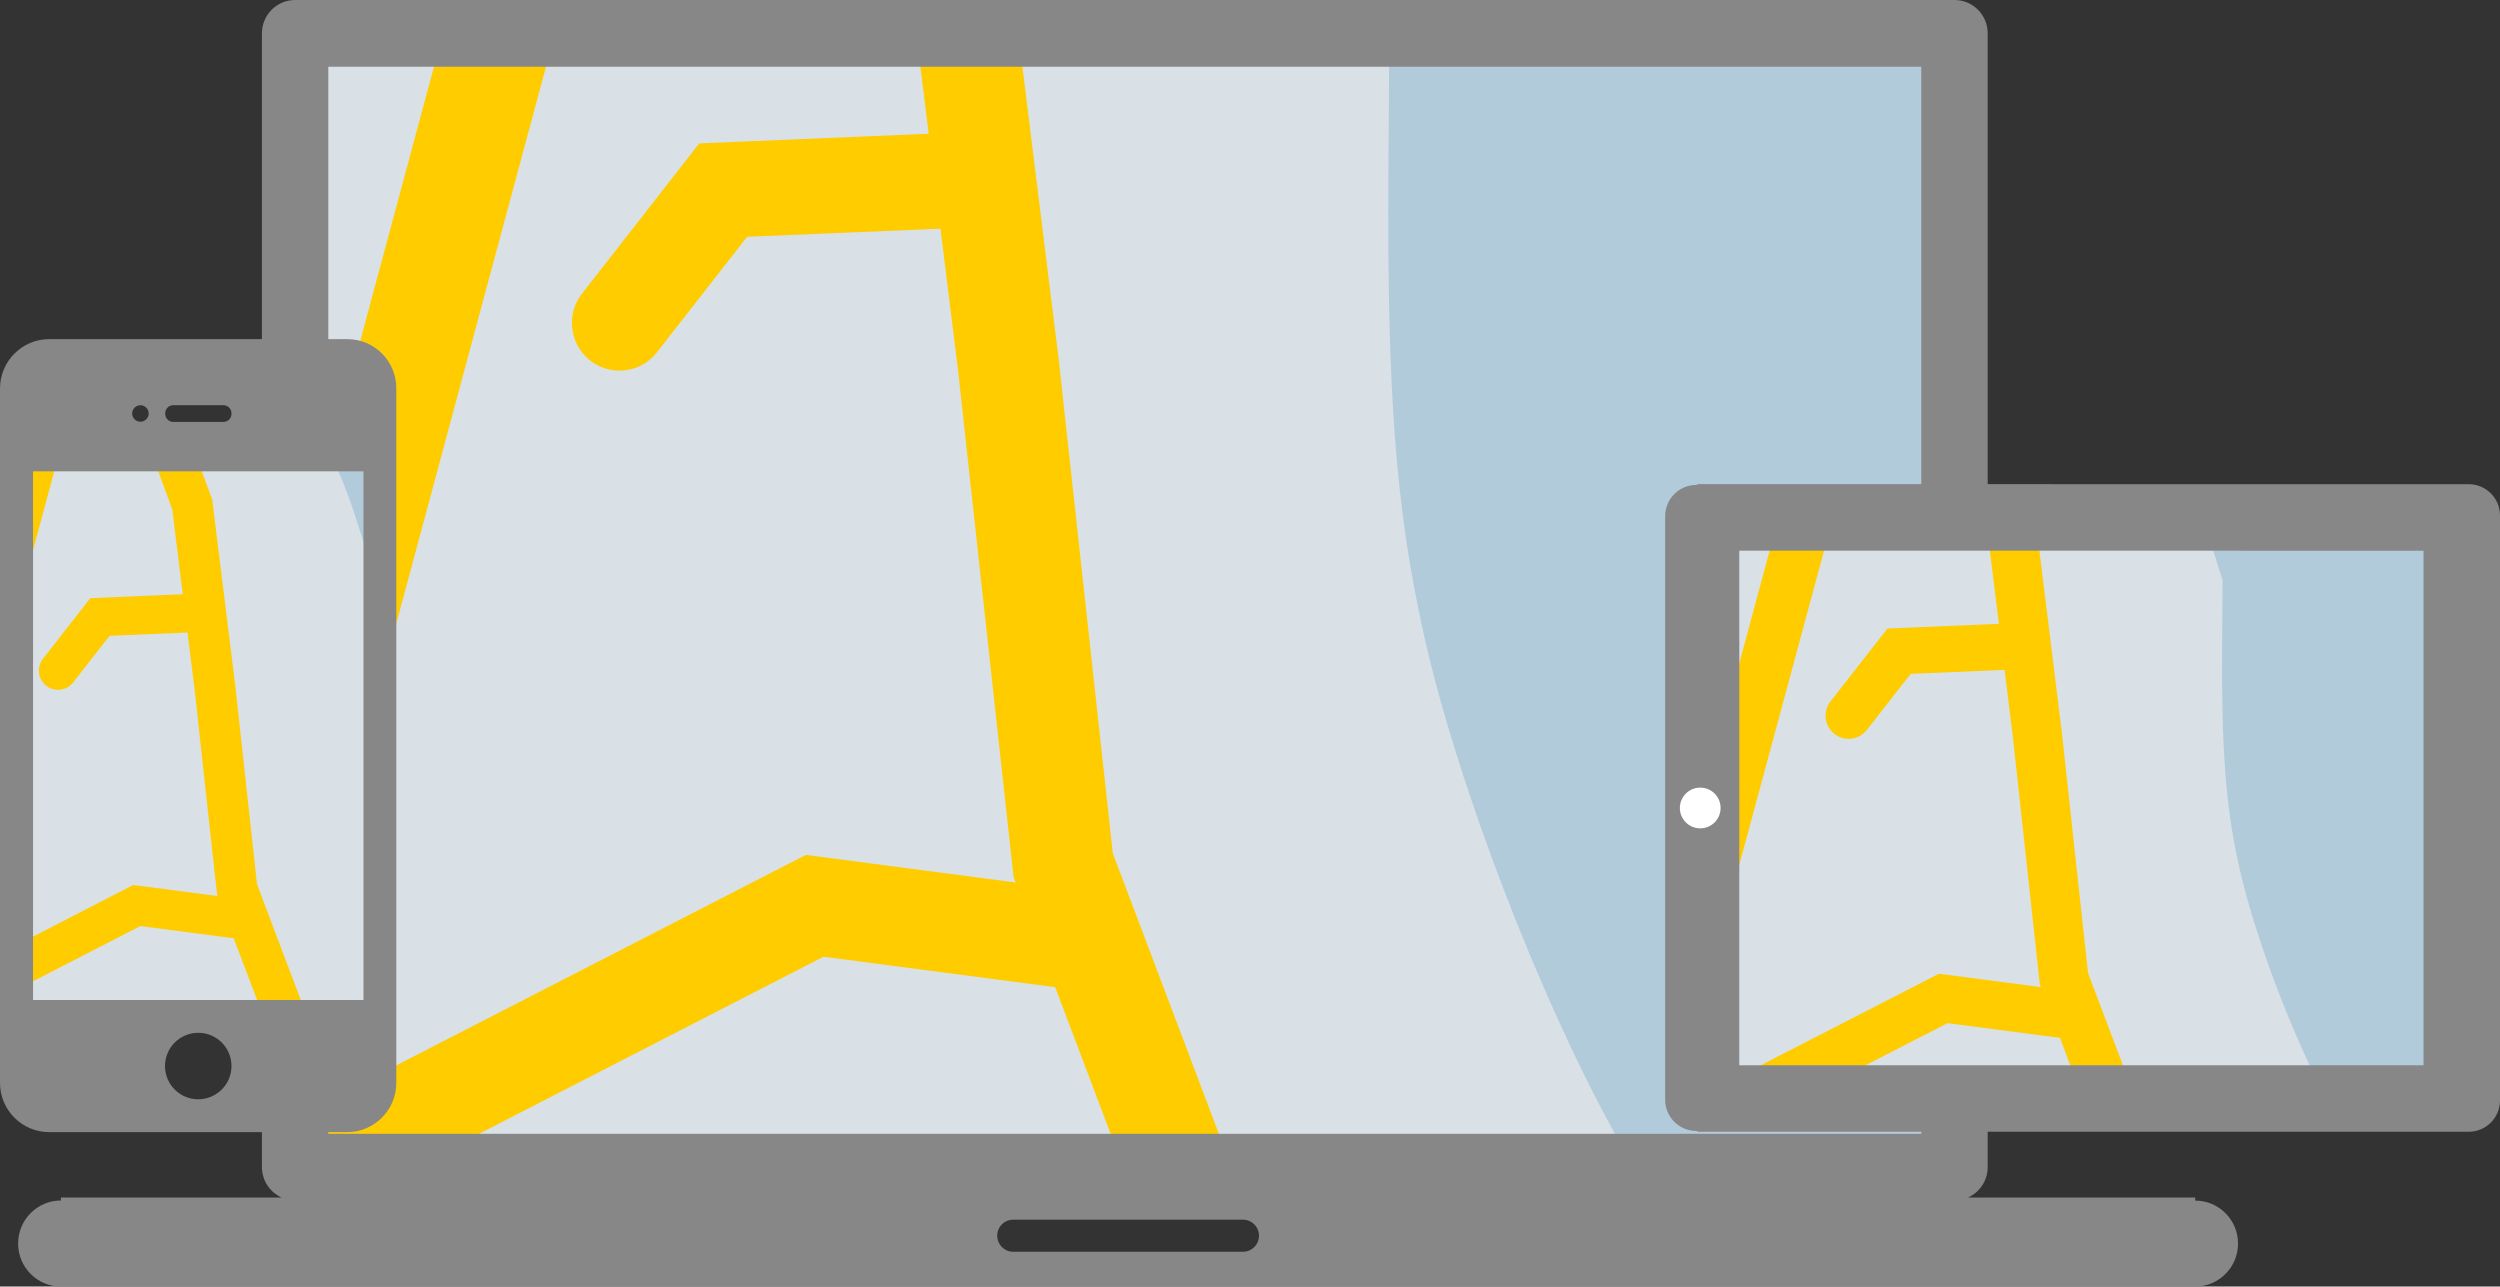 <?xml version="1.0" encoding="UTF-8" standalone="no"?>
<!-- Created with Inkscape (http://www.inkscape.org/) -->

<svg
   xmlns:osb="http://www.openswatchbook.org/uri/2009/osb"
   xmlns:dc="http://purl.org/dc/elements/1.1/"
   xmlns:cc="http://creativecommons.org/ns#"
   xmlns:rdf="http://www.w3.org/1999/02/22-rdf-syntax-ns#"
   xmlns:svg="http://www.w3.org/2000/svg"
   xmlns="http://www.w3.org/2000/svg"
   xmlns:xlink="http://www.w3.org/1999/xlink"
   xmlns:sodipodi="http://sodipodi.sourceforge.net/DTD/sodipodi-0.dtd"
   xmlns:inkscape="http://www.inkscape.org/namespaces/inkscape"
   width="454.347"
   height="233.816"
   id="svg3071"
   version="1.1"
   inkscape:version="0.48.3.1 r9886"
   sodipodi:docname="laptop_tablet_movil.svg">
  <rect width="100%" height="100%" fill="#333333" stroke="none"/>
  <defs
     id="defs3073">
    <clipPath
       clipPathUnits="userSpaceOnUse"
       id="clipPath4132">
      <rect
         style="fill:#aa0000;fill-opacity:1;stroke:#aa0000;stroke-width:0.987;stroke-linecap:round;stroke-miterlimit:4;stroke-opacity:1;stroke-dasharray:none"
         id="rect4134"
         width="288.655"
         height="193.327"
         x="-59.073"
         y="-34.188"
         transform="matrix(0.997,0.075,-0.076,0.997,0,0)" />
    </clipPath>
    <radialGradient
       inkscape:collect="always"
       xlink:href="#linearGradient5241"
       id="radialGradient4050"
       gradientUnits="userSpaceOnUse"
       gradientTransform="matrix(1.029,-0.364,0.348,1.15,357.286,-564.69)"
       cx="-213.176"
       cy="399.432"
       fx="-213.176"
       fy="399.432"
       r="159.168" />
    <linearGradient
       id="linearGradient5241">
      <stop
         style="stop-color:#000000;stop-opacity:0;"
         offset="0"
         id="stop5243" />
      <stop
         style="stop-color:#000000;stop-opacity:0;"
         offset="1"
         id="stop5245" />
    </linearGradient>
    <linearGradient
       inkscape:collect="always"
       xlink:href="#linearGradient5249"
       id="linearGradient4052"
       gradientUnits="userSpaceOnUse"
       gradientTransform="matrix(1.012,-0.358,0.367,1.213,342.467,-607.679)"
       spreadMethod="pad"
       x1="-631.432"
       y1="406.102"
       x2="-340.179"
       y2="406.102" />
    <linearGradient
       id="linearGradient5249"
       osb:paint="gradient">
      <stop
         style="stop-color:#000000;stop-opacity:0;"
         offset="0"
         id="stop5251" />
      <stop
         style="stop-color:#000000;stop-opacity:0;"
         offset="1"
         id="stop5253" />
    </linearGradient>
    <clipPath
       clipPathUnits="userSpaceOnUse"
       id="clipPath4254">
      <rect
         style="fill:none;stroke:#aa0000;stroke-width:2.447;stroke-linecap:round;stroke-miterlimit:4;stroke-opacity:1;stroke-dasharray:none"
         id="rect4256"
         width="149.855"
         height="240.8"
         x="-19.295"
         y="-80.206"
         transform="matrix(0.997,0.075,-0.076,0.997,0,0)" />
    </clipPath>
    <radialGradient
       inkscape:collect="always"
       xlink:href="#linearGradient5241-6"
       id="radialGradient4286"
       gradientUnits="userSpaceOnUse"
       gradientTransform="matrix(1.029,-0.364,0.348,1.15,357.286,-564.69)"
       cx="-213.176"
       cy="399.432"
       fx="-213.176"
       fy="399.432"
       r="159.168" />
    <linearGradient
       id="linearGradient5241-6">
      <stop
         style="stop-color:#000000;stop-opacity:0;"
         offset="0"
         id="stop5243-1" />
      <stop
         style="stop-color:#000000;stop-opacity:0;"
         offset="1"
         id="stop5245-3" />
    </linearGradient>
    <linearGradient
       inkscape:collect="always"
       xlink:href="#linearGradient5249-5"
       id="linearGradient4288"
       gradientUnits="userSpaceOnUse"
       gradientTransform="matrix(1.012,-0.358,0.367,1.213,342.467,-607.679)"
       spreadMethod="pad"
       x1="-631.432"
       y1="406.102"
       x2="-340.179"
       y2="406.102" />
    <linearGradient
       id="linearGradient5249-5"
       osb:paint="gradient">
      <stop
         style="stop-color:#000000;stop-opacity:0;"
         offset="0"
         id="stop5251-8" />
      <stop
         style="stop-color:#000000;stop-opacity:0;"
         offset="1"
         id="stop5253-7" />
    </linearGradient>
    <clipPath
       clipPathUnits="userSpaceOnUse"
       id="clipPath4311">
      <rect
         style="fill:#333333;fill-opacity:1;stroke:#000000;stroke-width:2.032;stroke-linecap:round;stroke-miterlimit:4;stroke-opacity:0;stroke-dasharray:none"
         id="rect4313"
         width="254.877"
         height="191.303"
         x="-47.748"
         y="-49.692"
         transform="matrix(0.997,0.075,-0.076,0.997,0,0)" />
    </clipPath>
    <radialGradient
       inkscape:collect="always"
       xlink:href="#linearGradient5241-6-0"
       id="radialGradient4329"
       gradientUnits="userSpaceOnUse"
       gradientTransform="matrix(1.029,-0.364,0.348,1.15,357.286,-564.69)"
       cx="-213.176"
       cy="399.432"
       fx="-213.176"
       fy="399.432"
       r="159.168" />
    <linearGradient
       id="linearGradient5241-6-0">
      <stop
         style="stop-color:#000000;stop-opacity:0;"
         offset="0"
         id="stop5243-1-5" />
      <stop
         style="stop-color:#000000;stop-opacity:0;"
         offset="1"
         id="stop5245-3-8" />
    </linearGradient>
    <linearGradient
       inkscape:collect="always"
       xlink:href="#linearGradient5249-5-9"
       id="linearGradient4331"
       gradientUnits="userSpaceOnUse"
       gradientTransform="matrix(1.012,-0.358,0.367,1.213,342.467,-607.679)"
       spreadMethod="pad"
       x1="-631.432"
       y1="406.102"
       x2="-340.179"
       y2="406.102" />
    <linearGradient
       id="linearGradient5249-5-9"
       osb:paint="gradient">
      <stop
         style="stop-color:#000000;stop-opacity:0;"
         offset="0"
         id="stop5251-8-5" />
      <stop
         style="stop-color:#000000;stop-opacity:0;"
         offset="1"
         id="stop5253-7-2" />
    </linearGradient>
  </defs>
  <sodipodi:namedview
     id="base"
     pagecolor="#ffffff"
     bordercolor="#666666"
     borderopacity="1.0"
     inkscape:pageopacity="0.0"
     inkscape:pageshadow="2"
     inkscape:zoom="0.98994949"
     inkscape:cx="350.21161"
     inkscape:cy="203.86731"
     inkscape:document-units="px"
     inkscape:current-layer="layer1"
     showgrid="false"
     inkscape:window-width="1600"
     inkscape:window-height="823"
     inkscape:window-x="0"
     inkscape:window-y="24"
     inkscape:window-maximized="1"
     fit-margin-top="0"
     fit-margin-left="0"
     fit-margin-right="0"
     fit-margin-bottom="0" />
  <g
     inkscape:label="Capa 1"
     inkscape:groupmode="layer"
     id="layer1"
     transform="translate(0.212,-818.73)">
    <g
       transform="translate(118.889,1274.166)"
       id="g4333">
      <g
         transform="translate(0,-420)"
         id="g4136">
        <g
           id="g4020"
           transform="matrix(1.009,-0.076,0.077,1.012,-0.51,10.809)"
           clip-path="url(#clipPath4132)">
          <path
             inkscape:connector-curvature="0"
             id="path3793"
             d="m 184.46,200.121 -12.386,-2.512 -4.196,-6.502 c -8.809,-13.649 -13.647,-25.728 -23.98,-59.866 -7.898,-26.093 -9.899,-33.794 -11.244,-43.28 -3.696,-26.06 -3.837,-48.626 -0.541,-86.423 l 2.124,-24.353 -3.337,-14.6 c -1.835,-8.03 -5.083,-19.436 -7.216,-25.346 l -3.88,-10.746 25.763,-42.692 c 14.169,-23.481 31.744,-52.395 39.054,-64.253 l 13.292,-21.561 10.162,5.529 c 5.589,3.041 21.693,12.127 35.785,20.192 14.093,8.065 32.826,18.785 41.63,23.823 l 16.007,9.16 95.004,112.509 c 52.252,61.88 94.878,112.814 94.725,113.188 -0.301,0.735 -28.709,-3.781 -108.165,-17.193 l -50.771,-8.57 -7.172,7.517 c -6.165,6.462 -44.13,47.7 -110.166,119.665 -9.389,10.232 -17.303,18.653 -17.587,18.715 -0.284,0.062 -6.091,-1.019 -12.903,-2.4 z"
             style="fill:#b1cbdb;fill-opacity:1;stroke:url(#radialGradient4050);stroke-width:0.751;stroke-miterlimit:4;stroke-opacity:1;stroke-dasharray:none" />
          <path
             inkscape:connector-curvature="0"
             id="path3795"
             d="m -94.756,282.705 c -0.223,-0.738 9.984,-126.441 18.441,-227.105 l 5.815,-69.208 31.102,-53.539 c 35.043,-60.321 38.195,-65.393 40.242,-64.748 0.786,0.248 26.723,13.716 57.637,29.929 30.914,16.213 57.163,29.966 58.332,30.561 1.68,0.856 2.396,0.696 3.42,-0.762 1.206,-1.716 1.5,-1.322 4.248,5.694 1.624,4.146 4.611,14.586 6.637,23.199 l 3.685,15.661 -1.904,23.007 c -3.238,39.121 -3.244,59.713 -0.024,82.316 4.59,32.221 20.29,81.043 33.358,103.732 2.314,4.017 4.131,7.473 4.039,7.681 -0.167,0.375 -20.189,-3.338 -99.933,-18.532 -22.943,-4.371 -43.7,-8.026 -46.127,-8.12 l -4.413,-0.172 -20.779,22.151 C -20.591,205.358 -84.365,272.801 -91.341,280.012 c -1.772,1.831 -3.308,3.043 -3.414,2.692 z"
             style="fill:#d9e1e6;fill-opacity:1;stroke:url(#linearGradient4052);stroke-width:1.166;stroke-opacity:1" />
          <path
             sodipodi:nodetypes="ccccc"
             inkscape:connector-curvature="0"
             id="path5318"
             d="m 36.91,-132.776 21.419,75.571 3.898,81.773 2.996,90.011 17.604,59.763"
             style="fill:none;stroke:#ffcc00;stroke-width:18.185;stroke-linecap:butt;stroke-linejoin:miter;stroke-miterlimit:4;stroke-opacity:1;stroke-dasharray:none" />
          <path
             inkscape:connector-curvature="0"
             id="path5320"
             d="M 60.077,-8.999 13.537,-10.545 -6.861,11.789"
             style="fill:none;stroke:#ffcc00;stroke-width:17.068;stroke-linecap:round;stroke-linejoin:miter;stroke-miterlimit:4;stroke-opacity:1;stroke-dasharray:none" />
          <path
             inkscape:connector-curvature="0"
             id="path5322"
             d="M 65.645,127.963 20.16,118.486 -92.781,166.021"
             style="fill:none;stroke:#ffcc00;stroke-width:17.668;stroke-linecap:butt;stroke-linejoin:miter;stroke-miterlimit:4;stroke-opacity:1;stroke-dasharray:none" />
          <path
             inkscape:connector-curvature="0"
             id="path5324"
             d="M -85.752,131.951 6.512,-129.359"
             style="fill:none;stroke:#ffcc00;stroke-width:19.419;stroke-linecap:butt;stroke-linejoin:miter;stroke-miterlimit:4;stroke-opacity:1;stroke-dasharray:none" />
        </g>
        <path
           style="fill:#878787;fill-opacity:1"
           inkscape:connector-curvature="0"
           id="path4"
           d="m 62.132,189.142 c 0,-1.616 1.288,-2.913 2.898,-2.913 h 41.763 c 1.613,0 2.91,1.294 2.91,2.913 0,1.613 -1.297,2.916 -2.91,2.916 H 65.03 C 63.426,192.054 62.132,190.752 62.132,189.142 M 230.07,170.617 H -59.434 V -23.305 H 230.07 V 170.617 l 0,0 z m 57.566,19.951 c 0,-4.313 -3.488,-7.809 -7.783,-7.809 v -0.555 h -41.297 c 2.105,-0.943 3.583,-3.056 3.583,-5.529 V -29.378 c 0,-3.347 -2.697,-6.058 -6.038,-6.058 H -65.469 c -3.321,0 -6.029,2.711 -6.029,6.058 V 176.672 c 0,2.458 1.475,4.586 3.58,5.529 h -40.11 v 0.541 c -4.296,-0.003 -7.78,3.499 -7.78,7.818 0,4.319 3.485,7.821 7.78,7.821 h 387.881 c 4.301,-0.005 7.783,-3.499 7.783,-7.812" />
      </g>
      <g
         transform="translate(80,167.151)"
         id="g4272">
        <g
           id="g4020-3"
           transform="matrix(0.407,-0.031,0.031,0.408,-186.127,-505.731)"
           clip-path="url(#clipPath4254)">
          <path
             inkscape:connector-curvature="0"
             id="path3793-7"
             d="m 184.46,200.121 -12.386,-2.512 -4.196,-6.502 c -8.809,-13.649 -13.647,-25.728 -23.98,-59.866 -7.898,-26.093 -9.899,-33.794 -11.244,-43.28 -3.696,-26.06 -3.837,-48.626 -0.541,-86.423 l 2.124,-24.353 -3.337,-14.6 c -1.835,-8.03 -5.083,-19.436 -7.216,-25.346 l -3.88,-10.746 25.763,-42.692 c 14.169,-23.481 31.744,-52.395 39.054,-64.253 l 13.292,-21.561 10.162,5.529 c 5.589,3.041 21.693,12.127 35.785,20.192 14.093,8.065 32.826,18.785 41.63,23.823 l 16.007,9.16 95.004,112.509 c 52.252,61.88 94.878,112.814 94.725,113.188 -0.301,0.735 -28.709,-3.781 -108.165,-17.193 l -50.771,-8.57 -7.172,7.517 c -6.165,6.462 -44.13,47.7 -110.166,119.665 -9.389,10.232 -17.303,18.653 -17.587,18.715 -0.284,0.062 -6.091,-1.019 -12.903,-2.4 z"
             style="fill:#b1cbdb;fill-opacity:1;stroke:url(#radialGradient4286);stroke-width:0.751;stroke-miterlimit:4;stroke-opacity:1;stroke-dasharray:none" />
          <path
             inkscape:connector-curvature="0"
             id="path3795-7"
             d="m -94.756,282.705 c -0.223,-0.738 9.984,-126.441 18.441,-227.105 l 5.815,-69.208 31.102,-53.539 c 35.043,-60.321 38.195,-65.393 40.242,-64.748 0.786,0.248 26.723,13.716 57.637,29.929 30.914,16.213 57.163,29.966 58.332,30.561 1.68,0.856 2.396,0.696 3.42,-0.762 1.206,-1.716 1.5,-1.322 4.248,5.694 1.624,4.146 4.611,14.586 6.637,23.199 l 3.685,15.661 -1.904,23.007 c -3.238,39.121 -3.244,59.713 -0.024,82.316 4.59,32.221 20.29,81.043 33.358,103.732 2.314,4.017 4.131,7.473 4.039,7.681 -0.167,0.375 -20.189,-3.338 -99.933,-18.532 -22.943,-4.371 -43.7,-8.026 -46.127,-8.12 l -4.413,-0.172 -20.779,22.151 C -20.591,205.358 -84.365,272.801 -91.341,280.012 c -1.772,1.831 -3.308,3.043 -3.414,2.692 z"
             style="fill:#d9e1e6;fill-opacity:1;stroke:url(#linearGradient4288);stroke-width:1.166;stroke-opacity:1" />
          <path
             sodipodi:nodetypes="ccccc"
             inkscape:connector-curvature="0"
             id="path5318-4"
             d="m 36.91,-132.776 21.419,75.571 3.898,81.773 2.996,90.011 17.604,59.763"
             style="fill:none;stroke:#ffcc00;stroke-width:18.185;stroke-linecap:butt;stroke-linejoin:miter;stroke-miterlimit:4;stroke-opacity:1;stroke-dasharray:none" />
          <path
             inkscape:connector-curvature="0"
             id="path5320-4"
             d="M 60.077,-8.999 13.537,-10.545 -6.861,11.789"
             style="fill:none;stroke:#ffcc00;stroke-width:17.068;stroke-linecap:round;stroke-linejoin:miter;stroke-miterlimit:4;stroke-opacity:1;stroke-dasharray:none" />
          <path
             inkscape:connector-curvature="0"
             id="path5322-8"
             d="M 65.645,127.963 20.16,118.486 -92.781,166.021"
             style="fill:none;stroke:#ffcc00;stroke-width:17.668;stroke-linecap:butt;stroke-linejoin:miter;stroke-miterlimit:4;stroke-opacity:1;stroke-dasharray:none" />
          <path
             inkscape:connector-curvature="0"
             id="path5324-8"
             d="M -85.752,131.951 6.512,-129.359"
             style="fill:none;stroke:#ffcc00;stroke-width:19.419;stroke-linecap:butt;stroke-linejoin:miter;stroke-miterlimit:4;stroke-opacity:1;stroke-dasharray:none" />
        </g>
        <path
           style="fill:#878787;fill-opacity:1"
           inkscape:connector-curvature="0"
           d="m -135.974,-560.953 h -54.194 c -4.917,0 -8.932,4.016 -8.932,8.97 v 126.216 c 0,4.917 4.016,8.932 8.932,8.932 h 54.157 c 4.917,0 8.932,-4.016 8.932,-8.932 V -551.984 c 0.037,-4.954 -3.978,-8.97 -8.895,-8.97 z m -33.102,13.474 c 0,-0.788 0.638,-1.464 1.464,-1.464 h 9.12 c 0.788,0 1.464,0.638 1.464,1.464 v 0.113 c 0,0.788 -0.638,1.464 -1.464,1.464 h -9.12 c -0.788,0 -1.464,-0.638 -1.464,-1.464 v -0.113 z m -4.504,-1.464 c 0.826,0 1.501,0.676 1.501,1.501 0,0.826 -0.676,1.501 -1.501,1.501 -0.826,0 -1.501,-0.676 -1.501,-1.501 0,-0.826 0.676,-1.501 1.501,-1.501 z m 10.509,126.141 c -3.34,0 -6.042,-2.702 -6.042,-6.042 0,-3.34 2.702,-6.042 6.042,-6.042 3.34,0 6.042,2.702 6.042,6.042 0,3.34 -2.74,6.042 -6.042,6.042 z m 30.025,-18.052 h -60.049 v -96.079 h 60.049 v 96.079 z"
           id="path3002" />
      </g>
      <g
         transform="translate(0,-192.793)"
         id="g4315">
        <g
           id="g4020-3-6"
           transform="matrix(0.49,-0.037,0.037,0.491,219.796,-138.618)"
           clip-path="url(#clipPath4311)">
          <path
             inkscape:connector-curvature="0"
             id="path3793-7-5"
             d="m 184.46,200.121 -12.386,-2.512 -4.196,-6.502 c -8.809,-13.649 -13.647,-25.728 -23.98,-59.866 -7.898,-26.093 -9.899,-33.794 -11.244,-43.28 -3.696,-26.06 -3.837,-48.626 -0.541,-86.423 l 2.124,-24.353 -3.337,-14.6 c -1.835,-8.03 -5.083,-19.436 -7.216,-25.346 l -3.88,-10.746 25.763,-42.692 c 14.169,-23.481 31.744,-52.395 39.054,-64.253 l 13.292,-21.561 10.162,5.529 c 5.589,3.041 21.693,12.127 35.785,20.192 14.093,8.065 32.826,18.785 41.63,23.823 l 16.007,9.16 95.004,112.509 c 52.252,61.88 94.878,112.814 94.725,113.188 -0.301,0.735 -28.709,-3.781 -108.165,-17.193 l -50.771,-8.57 -7.172,7.517 c -6.165,6.462 -44.13,47.7 -110.166,119.665 -9.389,10.232 -17.303,18.653 -17.587,18.715 -0.284,0.062 -6.091,-1.019 -12.903,-2.4 z"
             style="fill:#b1cbdb;fill-opacity:1;stroke:url(#radialGradient4329);stroke-width:0.751;stroke-miterlimit:4;stroke-opacity:1;stroke-dasharray:none" />
          <path
             inkscape:connector-curvature="0"
             id="path3795-7-6"
             d="m -94.756,282.705 c -0.223,-0.738 9.984,-126.441 18.441,-227.105 l 5.815,-69.208 31.102,-53.539 c 35.043,-60.321 38.195,-65.393 40.242,-64.748 0.786,0.248 26.723,13.716 57.637,29.929 30.914,16.213 57.163,29.966 58.332,30.561 1.68,0.856 2.396,0.696 3.42,-0.762 1.206,-1.716 1.5,-1.322 4.248,5.694 1.624,4.146 4.611,14.586 6.637,23.199 l 3.685,15.661 -1.904,23.007 c -3.238,39.121 -3.244,59.713 -0.024,82.316 4.59,32.221 20.29,81.043 33.358,103.732 2.314,4.017 4.131,7.473 4.039,7.681 -0.167,0.375 -20.189,-3.338 -99.933,-18.532 -22.943,-4.371 -43.7,-8.026 -46.127,-8.12 l -4.413,-0.172 -20.779,22.151 C -20.591,205.358 -84.365,272.801 -91.341,280.012 c -1.772,1.831 -3.308,3.043 -3.414,2.692 z"
             style="fill:#d9e1e6;fill-opacity:1;stroke:url(#linearGradient4331);stroke-width:1.166;stroke-opacity:1" />
          <path
             sodipodi:nodetypes="ccccc"
             inkscape:connector-curvature="0"
             id="path5318-4-0"
             d="m 36.91,-132.776 21.419,75.571 3.898,81.773 2.996,90.011 17.604,59.763"
             style="fill:none;stroke:#ffcc00;stroke-width:18.185;stroke-linecap:butt;stroke-linejoin:miter;stroke-miterlimit:4;stroke-opacity:1;stroke-dasharray:none" />
          <path
             inkscape:connector-curvature="0"
             id="path5320-4-9"
             d="M 60.077,-8.999 13.537,-10.545 -6.861,11.789"
             style="fill:none;stroke:#ffcc00;stroke-width:17.068;stroke-linecap:round;stroke-linejoin:miter;stroke-miterlimit:4;stroke-opacity:1;stroke-dasharray:none" />
          <path
             inkscape:connector-curvature="0"
             id="path5322-8-5"
             d="M 65.645,127.963 20.16,118.486 -92.781,166.021"
             style="fill:none;stroke:#ffcc00;stroke-width:17.668;stroke-linecap:butt;stroke-linejoin:miter;stroke-miterlimit:4;stroke-opacity:1;stroke-dasharray:none" />
          <path
             inkscape:connector-curvature="0"
             id="path5324-8-0"
             d="M -85.752,131.951 6.512,-129.359"
             style="fill:none;stroke:#ffcc00;stroke-width:19.419;stroke-linecap:butt;stroke-linejoin:miter;stroke-miterlimit:4;stroke-opacity:1;stroke-dasharray:none" />
        </g>
        <rect
           style="fill:#ffffff;stroke:#000000;stroke-width:0.265;stroke-linecap:round;stroke-miterlimit:4;stroke-opacity:0;stroke-dasharray:none"
           id="rect4293"
           width="9.228"
           height="8.803"
           x="185.373"
           y="-120.65"
           inkscape:transform-center-x="21.657636" />
        <g
           style="fill:#878787;fill-opacity:1"
           transform="matrix(0,-1.073,-1.073,0,335.246,-38.917)"
           id="g3023">
          <g
             style="fill:#878787;fill-opacity:1"
             id="Livello_8">
            <path
               style="fill:#878787;fill-opacity:1"
               inkscape:connector-curvature="0"
               d="M 115.232,128.846 H 28.077 V 12.953 h 87.153 l 0.002,115.893 0,0 z m -47.028,6.611 c 0,-1.904 1.543,-3.445 3.448,-3.445 1.907,0 3.451,1.542 3.451,3.445 0,1.911 -1.543,3.453 -3.451,3.453 -1.903,0 -3.448,-1.544 -3.448,-3.453 M 126.496,5.441 h -0.006 c 0,-0.047 0.006,-0.091 0.006,-0.138 0,-2.929 -2.374,-5.303 -5.304,-5.303 -0.047,0 -0.093,0.004 -0.14,0.006 V 0 H 22.256 V 0.006 C 22.21,0.004 22.165,0 22.117,0 c -2.93,0 -5.304,2.374 -5.304,5.304 0,0.047 0.006,0.091 0.007,0.138 h -0.007 v 130.523 h 0.142 c -10e-4,0.051 -0.01,0.095 -0.01,0.144 0,2.923 2.369,5.291 5.294,5.291 0.046,0 0.092,-0.006 0.138,-0.008 v 0.008 h 98.56 v -0.008 c 0.047,0.002 0.091,0.008 0.14,0.008 2.923,0 5.294,-2.368 5.294,-5.291 0,-0.049 -0.008,-0.093 -0.011,-0.144 h 0.141 l -0.005,-130.524 0,0 z"
               id="path3014" />
          </g>
          <g
             style="fill:#878787;fill-opacity:1"
             id="Livello_1_1_-7" />
        </g>
      </g>
    </g>
  </g>
</svg>
